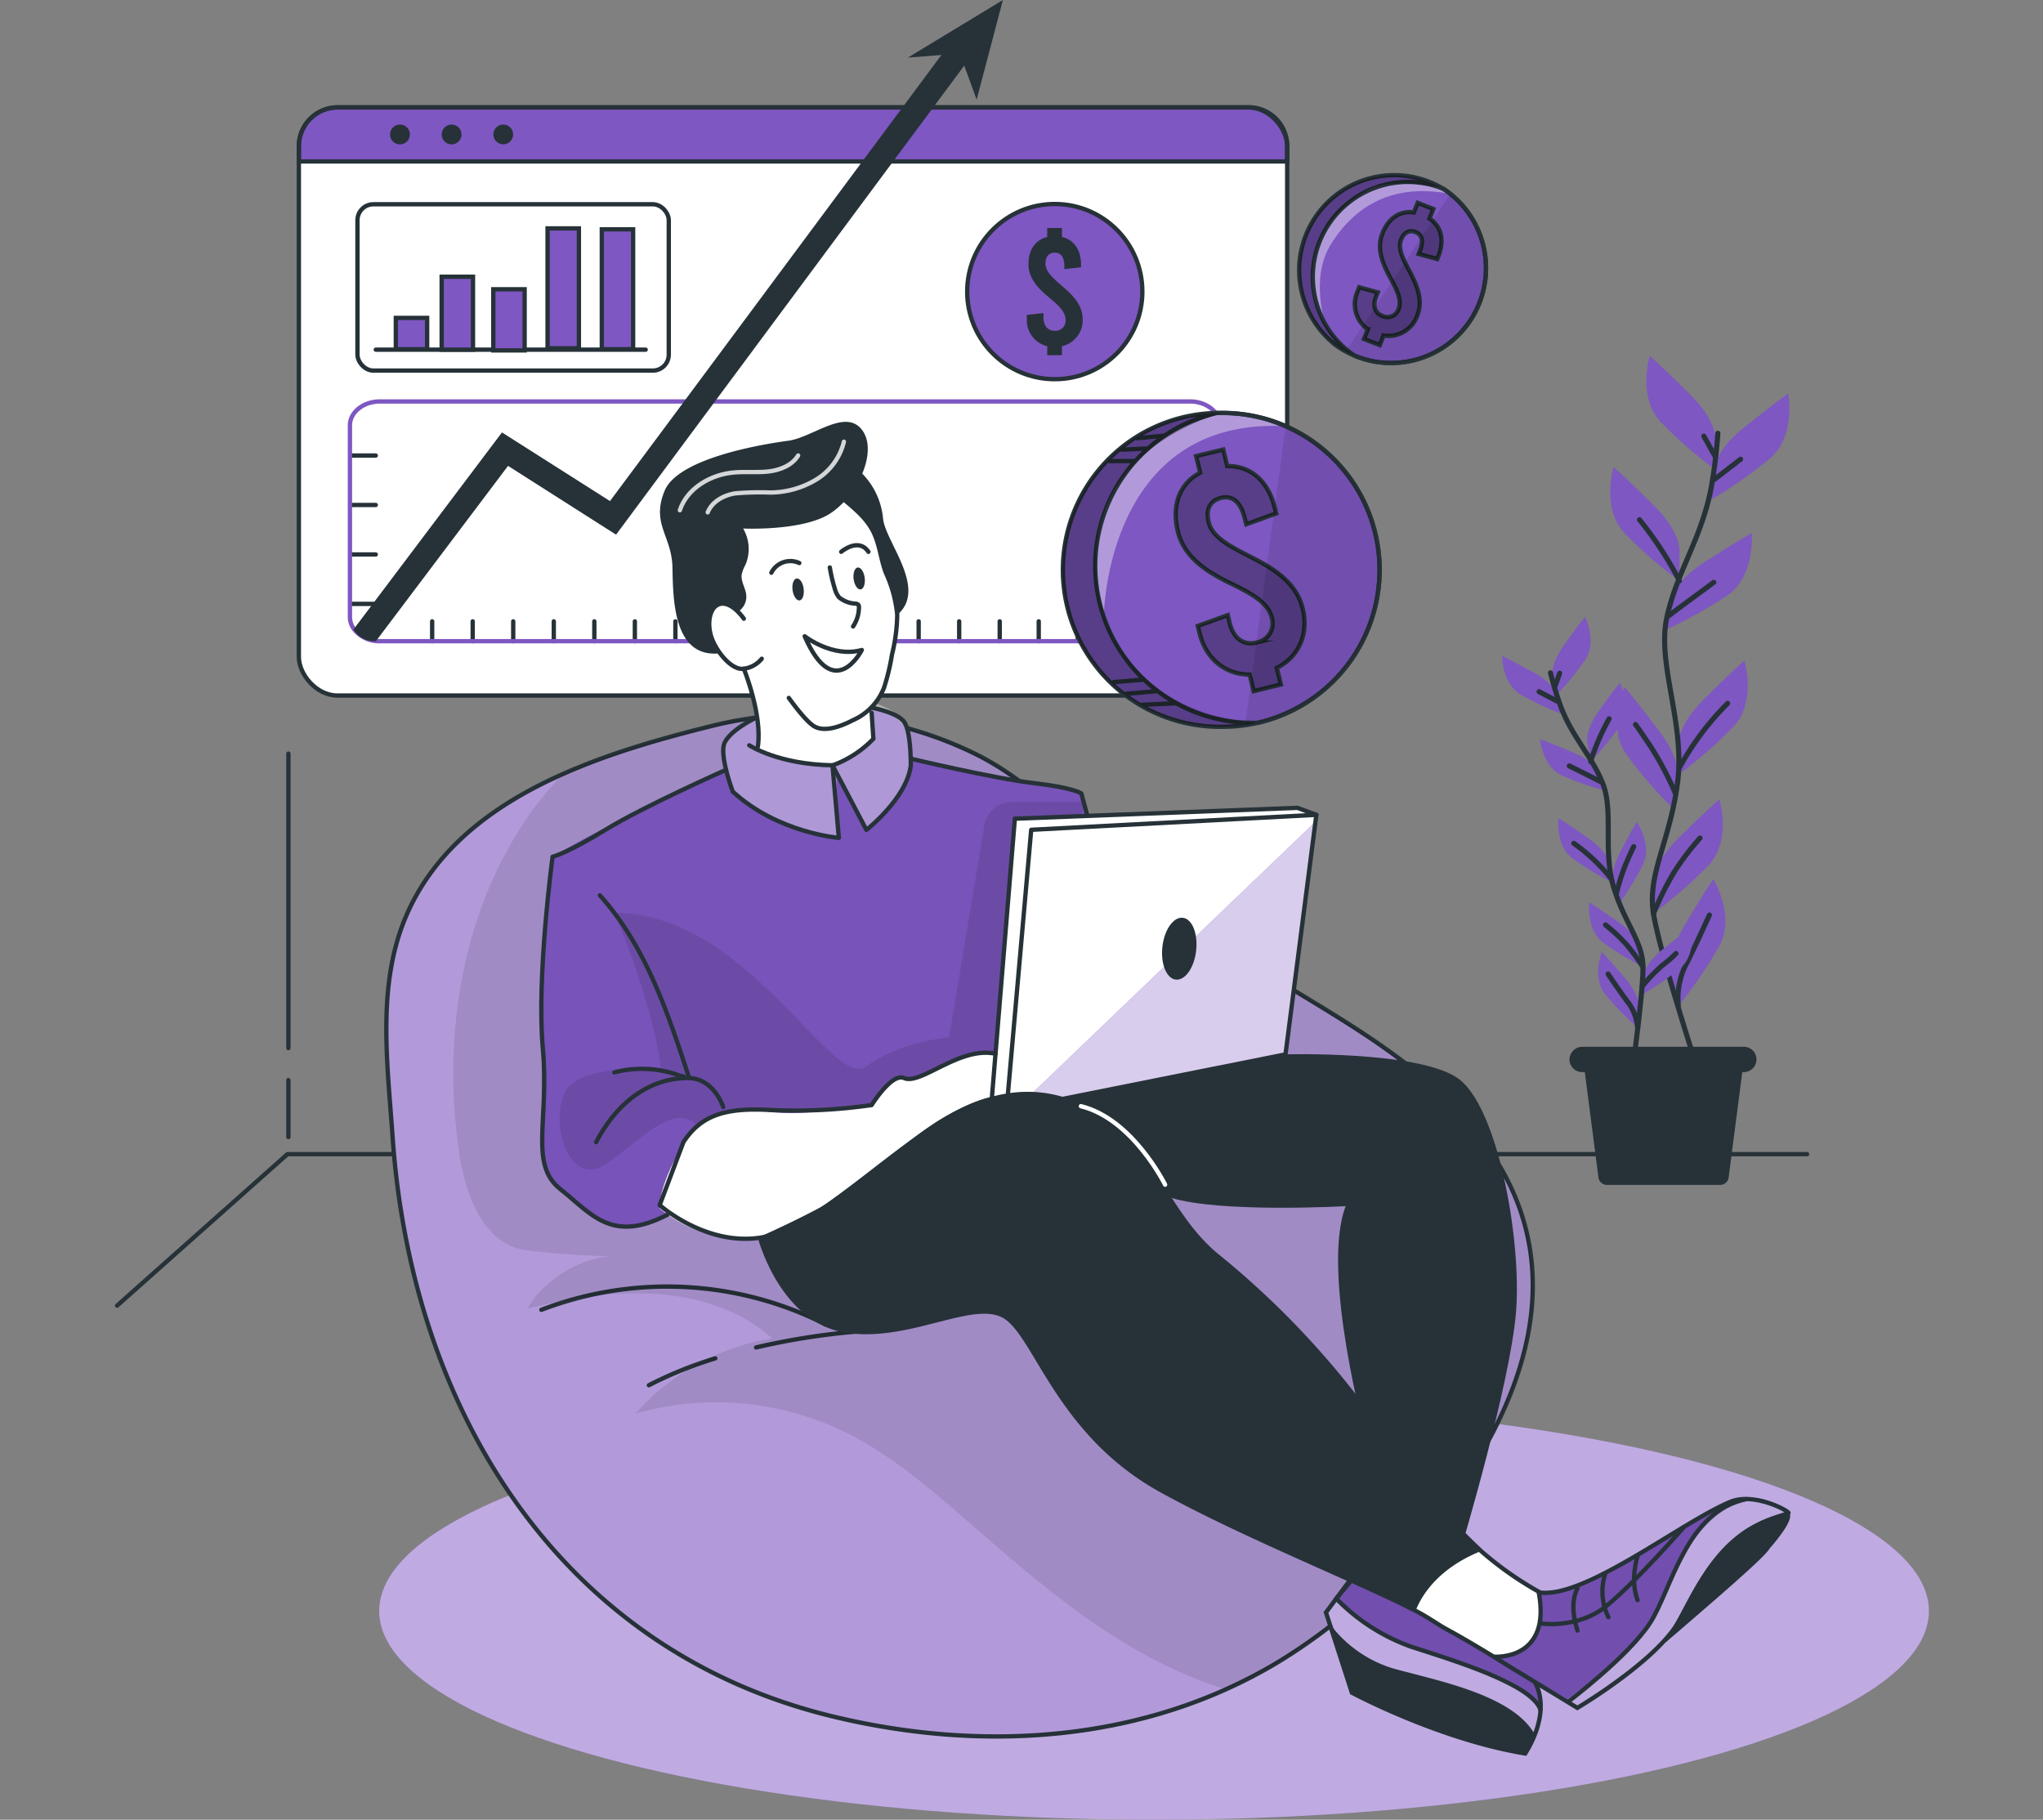 <svg xmlns="http://www.w3.org/2000/svg" xmlns:xlink="http://www.w3.org/1999/xlink" width="375" height="334" viewBox="0 0 375 334">
  <rect x="0" y="0" width="375" height="334" fill="#808080" stroke="none"/>
  <defs>
    <clipPath id="clip-path">
      <rect id="Rectangle_367" data-name="Rectangle 367" width="375" height="334" transform="translate(0 109)" fill="#fadf12" stroke="#707070" stroke-width="1"/>
    </clipPath>
  </defs>
  <g id="Mask_Group_1" data-name="Mask Group 1" transform="translate(0 -109)" clip-path="url(#clip-path)">
    <g id="Revenue-bro" transform="translate(-6.356 74.555)">
      <g id="freepik--Shadow--inject-62">
        <ellipse id="Ellipse_157" data-name="Ellipse 157" cx="142.231" cy="38.308" rx="142.231" ry="38.308" transform="translate(75.957 291.83)" fill="#7e57c2"/>
        <ellipse id="Ellipse_158" data-name="Ellipse 158" cx="142.231" cy="38.308" rx="142.231" ry="38.308" transform="translate(75.957 291.83)" fill="#fff" opacity="0.5"/>
      </g>
      <g id="freepik--Window--inject-62">
        <rect id="Rectangle_368" data-name="Rectangle 368" width="181.411" height="107.936" rx="7.098" transform="translate(61.213 54.17)" fill="#fff"/>
        <path id="Path_1737" data-name="Path 1737" d="M242.624,61.269v2.808H61.213V61.269a7.138,7.138,0,0,1,7.1-7.138H235.558a7.09,7.09,0,0,1,7.067,7.138Z" fill="#7e57c2"/>
        <rect id="Rectangle_369" data-name="Rectangle 369" width="181.411" height="107.936" rx="7.098" transform="translate(61.213 54.17)" fill="none" stroke="#263238" stroke-linecap="round" stroke-linejoin="round" stroke-width="0.793"/>
        <path id="Path_1738" data-name="Path 1738" d="M242.624,61.269v2.808H61.213V61.269a7.138,7.138,0,0,1,7.1-7.138H235.558a7.09,7.09,0,0,1,7.067,7.138Z" fill="none" stroke="#263238" stroke-linecap="round" stroke-linejoin="round" stroke-width="0.793"/>
        <path id="Path_1739" data-name="Path 1739" d="M81.589,59.119a1.816,1.816,0,1,1-1.816-1.808,1.816,1.816,0,0,1,1.816,1.808Z" fill="#263238"/>
        <path id="Path_1740" data-name="Path 1740" d="M91.066,59.119a1.816,1.816,0,1,1-1.816-1.808,1.816,1.816,0,0,1,1.816,1.808Z" fill="#263238"/>
        <circle id="Ellipse_159" data-name="Ellipse 159" cx="1.816" cy="1.816" r="1.816" transform="translate(96.912 57.303)" fill="#263238"/>
        <rect id="Rectangle_370" data-name="Rectangle 370" width="57.145" height="30.527" rx="2.927" transform="translate(71.968 71.936)" fill="none" stroke="#263238" stroke-linecap="round" stroke-linejoin="round" stroke-width="0.793"/>
        <line id="Line_36" data-name="Line 36" x2="49.546" transform="translate(75.331 98.625)" fill="none" stroke="#263238" stroke-linecap="round" stroke-linejoin="round" stroke-width="0.793"/>
        <rect id="Rectangle_371" data-name="Rectangle 371" width="5.75" height="5.75" transform="translate(79.011 92.795)" fill="#7e57c2" stroke="#263238" stroke-miterlimit="10" stroke-width="0.793"/>
        <rect id="Rectangle_372" data-name="Rectangle 372" width="5.75" height="13.388" transform="translate(87.426 85.237)" fill="#7e57c2" stroke="#263238" stroke-miterlimit="10" stroke-width="0.793"/>
        <rect id="Rectangle_373" data-name="Rectangle 373" width="5.75" height="11.223" transform="translate(96.904 87.537)" fill="#7e57c2" stroke="#263238" stroke-miterlimit="10" stroke-width="0.793"/>
        <rect id="Rectangle_374" data-name="Rectangle 374" width="5.75" height="22.009" transform="translate(106.865 76.362)" fill="#7e57c2" stroke="#263238" stroke-miterlimit="10" stroke-width="0.793"/>
        <rect id="Rectangle_375" data-name="Rectangle 375" width="5.75" height="22.009" transform="translate(116.819 76.536)" fill="#7e57c2" stroke="#263238" stroke-miterlimit="10" stroke-width="0.793"/>
        <circle id="Ellipse_160" data-name="Ellipse 160" cx="16.077" cy="16.077" r="16.077" transform="translate(183.886 71.889)" fill="#7e57c2" stroke="#263238" stroke-miterlimit="10" stroke-width="0.793"/>
        <path id="Path_1741" data-name="Path 1741" d="M201.279,97.99v1.65h-2.7V97.99a4.9,4.9,0,0,1-3.744-5v-.746l3.054-.333v.793c0,1.531.793,2.459,2.038,2.459a1.88,1.88,0,0,0,2.03-2.007c0-1.467-1.372-2.728-2.99-4.069-1.919-1.586-3.831-3.474-3.831-6.139s1.253-4.465,3.442-5V76.291h2.7v1.642c2.213.516,3.5,2.379,3.5,5.036v.539l-3.054.325v-.555c0-1.586-.627-2.459-1.737-2.459s-1.737.69-1.737,2.007c0,1.467,1.412,2.7,3,4.069,1.888,1.586,3.831,3.474,3.831,6.139a4.878,4.878,0,0,1-3.8,4.957Z" fill="#263238"/>
        <line id="Line_37" data-name="Line 37" x2="4.695" transform="translate(70.636 118.056)" fill="none" stroke="#263238" stroke-linecap="round" stroke-linejoin="round" stroke-width="0.793"/>
        <line id="Line_38" data-name="Line 38" x2="4.695" transform="translate(70.636 127.13)" fill="none" stroke="#263238" stroke-linecap="round" stroke-linejoin="round" stroke-width="0.793"/>
        <line id="Line_39" data-name="Line 39" x2="4.695" transform="translate(70.636 136.211)" fill="none" stroke="#263238" stroke-linecap="round" stroke-linejoin="round" stroke-width="0.793"/>
        <line id="Line_40" data-name="Line 40" x2="4.695" transform="translate(70.636 145.284)" fill="none" stroke="#263238" stroke-linecap="round" stroke-linejoin="round" stroke-width="0.793"/>
        <line id="Line_41" data-name="Line 41" y1="3.648" transform="translate(85.681 148.488)" fill="none" stroke="#263238" stroke-linecap="round" stroke-linejoin="round" stroke-width="0.793"/>
        <line id="Line_42" data-name="Line 42" y1="3.648" transform="translate(93.121 148.488)" fill="none" stroke="#263238" stroke-linecap="round" stroke-linejoin="round" stroke-width="0.793"/>
        <line id="Line_43" data-name="Line 43" y1="3.648" transform="translate(100.56 148.488)" fill="none" stroke="#263238" stroke-linecap="round" stroke-linejoin="round" stroke-width="0.793"/>
        <line id="Line_44" data-name="Line 44" y1="3.648" transform="translate(108.007 148.488)" fill="none" stroke="#263238" stroke-linecap="round" stroke-linejoin="round" stroke-width="0.793"/>
        <line id="Line_45" data-name="Line 45" y1="3.648" transform="translate(115.447 148.488)" fill="none" stroke="#263238" stroke-linecap="round" stroke-linejoin="round" stroke-width="0.793"/>
        <line id="Line_46" data-name="Line 46" y1="3.648" transform="translate(122.886 148.488)" fill="none" stroke="#263238" stroke-linecap="round" stroke-linejoin="round" stroke-width="0.793"/>
        <line id="Line_47" data-name="Line 47" y1="3.648" transform="translate(130.326 148.488)" fill="none" stroke="#263238" stroke-linecap="round" stroke-linejoin="round" stroke-width="0.793"/>
        <line id="Line_48" data-name="Line 48" y1="3.648" transform="translate(137.773 148.488)" fill="none" stroke="#263238" stroke-linecap="round" stroke-linejoin="round" stroke-width="0.793"/>
        <line id="Line_49" data-name="Line 49" y1="3.648" transform="translate(145.213 148.488)" fill="none" stroke="#263238" stroke-linecap="round" stroke-linejoin="round" stroke-width="0.793"/>
        <line id="Line_50" data-name="Line 50" y1="3.648" transform="translate(152.652 148.488)" fill="none" stroke="#263238" stroke-linecap="round" stroke-linejoin="round" stroke-width="0.793"/>
        <line id="Line_51" data-name="Line 51" y1="3.648" transform="translate(160.092 148.488)" fill="none" stroke="#263238" stroke-linecap="round" stroke-linejoin="round" stroke-width="0.793"/>
        <line id="Line_52" data-name="Line 52" y1="3.648" transform="translate(167.539 148.488)" fill="none" stroke="#263238" stroke-linecap="round" stroke-linejoin="round" stroke-width="0.793"/>
        <line id="Line_53" data-name="Line 53" y1="3.648" transform="translate(174.979 148.488)" fill="none" stroke="#263238" stroke-linecap="round" stroke-linejoin="round" stroke-width="0.793"/>
        <line id="Line_54" data-name="Line 54" y1="3.648" transform="translate(182.418 148.488)" fill="none" stroke="#263238" stroke-linecap="round" stroke-linejoin="round" stroke-width="0.793"/>
        <line id="Line_55" data-name="Line 55" y1="3.648" transform="translate(189.858 148.488)" fill="none" stroke="#263238" stroke-linecap="round" stroke-linejoin="round" stroke-width="0.793"/>
        <line id="Line_56" data-name="Line 56" y1="3.648" transform="translate(197.02 148.488)" fill="none" stroke="#263238" stroke-linecap="round" stroke-linejoin="round" stroke-width="0.793"/>
        <line id="Line_57" data-name="Line 57" y1="3.648" transform="translate(204.182 148.488)" fill="none" stroke="#263238" stroke-linecap="round" stroke-linejoin="round" stroke-width="0.793"/>
        <line id="Line_58" data-name="Line 58" y1="3.648" transform="translate(211.336 148.488)" fill="none" stroke="#263238" stroke-linecap="round" stroke-linejoin="round" stroke-width="0.793"/>
        <path id="Path_1742" data-name="Path 1742" d="M230.275,112.5v35.262c0,2.419-2.459,4.37-5.488,4.37H76.14a5.885,5.885,0,0,1-4.759-2.149,3.751,3.751,0,0,1-.793-2.221V112.5c0-2.379,2.459-4.37,5.488-4.37H224.787C227.817,108.134,230.275,110.085,230.275,112.5Z" fill="none" stroke="#7e57c2" stroke-linecap="round" stroke-linejoin="round" stroke-width="0.793"/>
        <path id="Path_1743" data-name="Path 1743" d="M185.036,44.209l-47.453,63.926-18.147,24.444L99.608,119.952,75.347,152.137H75a4.37,4.37,0,0,1-3.767-2.149l27.26-36.174,19.828,12.6,13.57-18.242,49.483-66.622Z" fill="#263238"/>
        <path id="Path_1744" data-name="Path 1744" d="M173,45.018l17.441-10.572-4.822,18.289-3.077-8.463Z" fill="#263238"/>
      </g>
      <g id="freepik--Floor--inject-62">
        <path id="Path_1745" data-name="Path 1745" d="M338.053,246.281H59.119l-31.265,27.8" fill="none" stroke="#263238" stroke-linecap="round" stroke-linejoin="round" stroke-width="0.793"/>
        <line id="Line_59" data-name="Line 59" y1="54.051" transform="translate(59.294 172.766)" fill="none" stroke="#263238" stroke-linecap="round" stroke-linejoin="round" stroke-width="0.793"/>
        <line id="Line_60" data-name="Line 60" y1="10.453" transform="translate(59.294 232.686)" fill="none" stroke="#263238" stroke-linecap="round" stroke-linejoin="round" stroke-width="0.793"/>
        <g id="freepik--freepik--Plants--inject-120--inject-62">
          <path id="Path_1746" data-name="Path 1746" d="M321.262,114.781s0-3.268-4.576-7.836-7.511-7.186-7.511-7.186-2.292,7.511,1.959,12.087a80.108,80.108,0,0,0,10.128,8.835Z" fill="#7e57c2"/>
          <path id="Path_1747" data-name="Path 1747" d="M314.624,135.188s0-3.268-4.576-7.844-7.511-7.186-7.511-7.186-2.284,7.511,1.959,12.087a81.4,81.4,0,0,0,10.128,8.843Z" fill="#7e57c2"/>
          <path id="Path_1748" data-name="Path 1748" d="M320.969,120.348s.349-3.252,5.377-7.321,8.233-6.345,8.233-6.345,1.475,7.733-3.228,11.81a80.508,80.508,0,0,1-11,7.7Z" fill="#7e57c2"/>
          <path id="Path_1749" data-name="Path 1749" d="M312.951,144.444s.69-3.173,6.115-6.71,8.843-5.457,8.843-5.457.658,7.828-4.426,11.413a79.94,79.94,0,0,1-11.746,6.5Z" fill="#7e57c2"/>
          <path id="Path_1750" data-name="Path 1750" d="M314.465,170.7s0-3.268,4.568-7.836,7.511-7.186,7.511-7.186,2.292,7.519-1.959,12.087a79.483,79.483,0,0,1-10.12,8.843Z" fill="#7e57c2"/>
          <path id="Path_1751" data-name="Path 1751" d="M314.386,177.12s.46-3.236-3.418-8.407-6.408-8.185-6.408-8.185-3.315,7.138.23,12.246a80.451,80.451,0,0,0,8.772,10.168Z" fill="#7e57c2"/>
          <path id="Path_1752" data-name="Path 1752" d="M309.873,196.116s0-3.26,4.576-7.836,7.511-7.138,7.511-7.138,2.292,7.511-1.959,12.079a80.106,80.106,0,0,1-10.128,8.843Z" fill="#7e57c2"/>
          <path id="Path_1753" data-name="Path 1753" d="M312.927,213.35s-.793-3.172,2.451-8.724,5.449-8.843,5.449-8.843,4.108,6.694,1.166,12.19a80.275,80.275,0,0,1-7.566,11.1Z" fill="#7e57c2"/>
          <path id="Path_1754" data-name="Path 1754" d="M321.675,113.972a92.6,92.6,0,0,1-1.253,10.136c-1.808,9.343-6.345,15.371-8.137,23.794s3.387,19.313,2,30.139-5.615,16.862-4.426,24.1,7.535,26.808,7.535,26.808" fill="none" stroke="#263238" stroke-linecap="round" stroke-linejoin="round" stroke-width="0.934"/>
          <line id="Line_61" data-name="Line 61" y1="3.791" x2="4.925" transform="translate(320.929 118.731)" fill="none" stroke="#263238" stroke-linecap="round" stroke-linejoin="round" stroke-width="0.934"/>
          <line id="Line_62" data-name="Line 62" x1="2.054" y1="3.672" transform="translate(319.097 114.495)" fill="none" stroke="#263238" stroke-linecap="round" stroke-linejoin="round" stroke-width="0.934"/>
          <path id="Path_1755" data-name="Path 1755" d="M312.562,147.521s4.124-3.1,8.367-6.194" fill="none" stroke="#263238" stroke-linecap="round" stroke-linejoin="round" stroke-width="0.934"/>
          <path id="Path_1756" data-name="Path 1756" d="M314.624,141.049a66.1,66.1,0,0,0-7.336-11.215" fill="none" stroke="#263238" stroke-linecap="round" stroke-linejoin="round" stroke-width="0.934"/>
          <path id="Path_1757" data-name="Path 1757" d="M314.624,175.352a51.22,51.22,0,0,1,8.843-11.8" fill="none" stroke="#263238" stroke-linecap="round" stroke-linejoin="round" stroke-width="0.934"/>
          <path id="Path_1758" data-name="Path 1758" d="M313.823,179.936a58.213,58.213,0,0,0-4.5-8.494c-2.379-3.553-2.76-4.013-2.76-4.013" fill="none" stroke="#263238" stroke-linecap="round" stroke-linejoin="round" stroke-width="0.934"/>
          <path id="Path_1759" data-name="Path 1759" d="M309.873,202.127a55.185,55.185,0,0,1,3.72-7.519,48.821,48.821,0,0,1,4.806-6.345" fill="none" stroke="#263238" stroke-linecap="round" stroke-linejoin="round" stroke-width="0.934"/>
          <path id="Path_1760" data-name="Path 1760" d="M314.418,219.037a13.975,13.975,0,0,1,1.237-7.233c1.721-3.323,3.664-7.685,4.473-9.4" fill="none" stroke="#263238" stroke-linecap="round" stroke-linejoin="round" stroke-width="0.934"/>
          <path id="Path_1761" data-name="Path 1761" d="M291.314,158.418s-.357-2.038,2.015-5.409,3.966-5.33,3.966-5.33,2.245,4.457.079,7.788a50.886,50.886,0,0,1-5.393,6.631Z" fill="#7e57c2"/>
          <path id="Path_1762" data-name="Path 1762" d="M297.691,170.521s-.357-2.054,2.015-5.417,3.966-5.322,3.966-5.322,2.245,4.465.079,7.788a50.363,50.363,0,0,1-5.393,6.63Z" fill="#7e57c2"/>
          <path id="Path_1763" data-name="Path 1763" d="M292.1,161.876s-.555-2-4.164-3.966-5.853-3.093-5.853-3.093-.087,4.973,3.315,7.059a50.871,50.871,0,0,0,7.733,3.633Z" fill="#7e57c2"/>
          <path id="Path_1764" data-name="Path 1764" d="M299.745,176.113s-.793-1.927-4.568-3.537-6.147-2.459-6.147-2.459.436,4.973,4.029,6.67a51.171,51.171,0,0,0,8.074,2.8Z" fill="#7e57c2"/>
          <path id="Path_1765" data-name="Path 1765" d="M301.648,192.729s-.357-2.046-3.72-4.418-5.5-3.7-5.5-3.7-.619,4.973,2.546,7.368a50.68,50.68,0,0,0,7.3,4.418Z" fill="#7e57c2"/>
          <path id="Path_1766" data-name="Path 1766" d="M302.386,196.766s-.642-1.975,1.229-5.639,3.172-5.829,3.172-5.829,2.855,4.093,1.19,7.7a51.71,51.71,0,0,1-4.426,7.328Z" fill="#7e57c2"/>
          <path id="Path_1767" data-name="Path 1767" d="M308.128,213.287s.238-2.062,3.458-4.624,5.274-3.966,5.274-3.966.9,4.917-2.118,7.5a51.455,51.455,0,0,1-7.035,4.838Z" fill="#7e57c2"/>
          <path id="Path_1768" data-name="Path 1768" d="M307.28,208.195s-.357-2.054-3.72-4.426-5.488-3.688-5.488-3.688-.619,4.973,2.538,7.368a51.047,51.047,0,0,0,7.313,4.418Z" fill="#7e57c2"/>
          <path id="Path_1769" data-name="Path 1769" d="M307.232,219.33s.182-2.078-2.475-5.219-4.378-4.973-4.378-4.973-1.856,4.64.595,7.773a51.848,51.848,0,0,0,5.948,6.147Z" fill="#7e57c2"/>
          <path id="Path_1770" data-name="Path 1770" d="M290.957,157.943a58.689,58.689,0,0,0,1.9,6.226c2.141,5.655,5.631,8.946,7.677,14.038s0,12.476,2.022,19.114,5.354,9.946,5.377,14.633-1.785,17.639-1.785,17.639" fill="none" stroke="#263238" stroke-linecap="round" stroke-linejoin="round" stroke-width="0.934"/>
          <line id="Line_63" data-name="Line 63" x1="3.498" y1="1.832" transform="translate(288.863 161.401)" fill="none" stroke="#263238" stroke-linecap="round" stroke-linejoin="round" stroke-width="0.934"/>
          <line id="Line_64" data-name="Line 64" y1="2.522" x2="0.896" transform="translate(291.742 158.006)" fill="none" stroke="#263238" stroke-linecap="round" stroke-linejoin="round" stroke-width="0.934"/>
          <path id="Path_1771" data-name="Path 1771" d="M300.324,177.993s-2.927-1.491-5.917-2.974" fill="none" stroke="#263238" stroke-linecap="round" stroke-linejoin="round" stroke-width="0.934"/>
          <path id="Path_1772" data-name="Path 1772" d="M298.325,174.2a41.916,41.916,0,0,1,3.387-7.82" fill="none" stroke="#263238" stroke-linecap="round" stroke-linejoin="round" stroke-width="0.934"/>
          <path id="Path_1773" data-name="Path 1773" d="M302.053,195.679a32.637,32.637,0,0,0-6.821-6.44" fill="none" stroke="#263238" stroke-linecap="round" stroke-linejoin="round" stroke-width="0.934"/>
          <path id="Path_1774" data-name="Path 1774" d="M303.052,198.471a36.366,36.366,0,0,1,1.88-5.8c1.1-2.5,1.293-2.824,1.293-2.824" fill="none" stroke="#263238" stroke-linecap="round" stroke-linejoin="round" stroke-width="0.934"/>
          <path id="Path_1775" data-name="Path 1775" d="M307.779,215.492a30.514,30.514,0,0,1,3.759-3.9,20.2,20.2,0,0,0,2.443-2.133" fill="none" stroke="#263238" stroke-linecap="round" stroke-linejoin="round" stroke-width="0.934"/>
          <path id="Path_1776" data-name="Path 1776" d="M307.93,211.954a35.587,35.587,0,0,0-3.172-4.307,30.929,30.929,0,0,0-3.7-3.434" fill="none" stroke="#263238" stroke-linecap="round" stroke-linejoin="round" stroke-width="0.934"/>
          <path id="Path_1777" data-name="Path 1777" d="M306.939,223.058a8.947,8.947,0,0,0-1.586-4.418c-1.443-1.9-3.172-4.426-3.823-5.417" fill="none" stroke="#263238" stroke-linecap="round" stroke-linejoin="round" stroke-width="0.934"/>
          <path id="Path_1778" data-name="Path 1778" d="M322.151,251.928H301.323a1.586,1.586,0,0,1-1.586-1.547l-2.99-23.048h29.917l-2.99,23.048A1.586,1.586,0,0,1,322.151,251.928Z" fill="#263238"/>
          <path id="Path_1779" data-name="Path 1779" d="M326.426,231.227H296.779a2.332,2.332,0,0,1-2.34-2.316h0a2.379,2.379,0,0,1,2.332-2.34h29.655a2.332,2.332,0,0,1,2.34,2.332h0a2.332,2.332,0,0,1-2.34,2.324Z" fill="#263238"/>
        </g>
      </g>
      <g id="freepik--Coins--inject-62">
        <path id="Path_1780" data-name="Path 1780" d="M259.589,139.042a28.8,28.8,0,0,1-22.305,28.052h-.092c-.753.167-1.507.317-2.284.428a29.408,29.408,0,0,1-4.116.293,28.795,28.795,0,1,1-1.063-57.58c.262.007.539.007.793.007a1.364,1.364,0,0,1,.254,0,1.823,1.823,0,0,1,.294,0,28.354,28.354,0,0,1,11.278,2.419,28.8,28.8,0,0,1,17.243,26.379Z" fill="#7e57c2"/>
        <path id="Path_1781" data-name="Path 1781" d="M242.363,112.671c-33.256-1.729-33.414,35.191-33.414,35.191s-5.076-12.048,3.212-25.38c4.632-7.463,12.69-10.755,18.924-12.214a28.354,28.354,0,0,1,11.278,2.4Z" fill="#fff" opacity="0.4"/>
        <path id="Path_1782" data-name="Path 1782" d="M259.589,139.042a28.8,28.8,0,0,1-22.4,28.076,28.322,28.322,0,0,1-6.4.722,28.8,28.8,0,1,1-1.063-57.6h1.063a28.806,28.806,0,0,1,28.8,28.8Z" fill="none" stroke="#263238" stroke-linecap="round" stroke-linejoin="round" stroke-width="0.793"/>
        <path id="Path_1783" data-name="Path 1783" d="M259.589,139.042a28.8,28.8,0,0,1-22.4,28.076h-1.064a28.806,28.806,0,0,1-6.4-56.875h1.063a28.806,28.806,0,0,1,28.8,28.8Z" fill="none" stroke="#263238" stroke-linecap="round" stroke-linejoin="round" stroke-width="0.793"/>
        <path id="Path_1784" data-name="Path 1784" d="M240.713,157.038l.746,3.046-4.981,1.213-.746-3.038c-4.457,0-8.034-2.895-9.176-7.543l-.341-1.38,5.5-1.991.349,1.436c.69,2.824,2.554,4.18,4.878,3.609a3.569,3.569,0,0,0,2.847-4.624c-.666-2.712-3.775-4.41-7.376-6.163-4.259-2.062-8.653-4.679-9.859-9.6-1.174-4.806.3-8.812,4.1-10.794l-.746-3.046,4.973-1.213.746,3.038c4.323-.063,7.543,2.784,8.724,7.7l.246,1-5.488,1.991-.278-1.1c-.73-2.99-2.268-4.251-4.315-3.751s-2.895,2.062-2.3,4.489c.666,2.712,3.815,4.346,7.376,6.171,4.211,2.133,8.653,4.679,9.859,9.6C246.661,150.812,244.726,155.032,240.713,157.038Z" fill="none" stroke="#263238" stroke-miterlimit="10" stroke-width="0.793"/>
        <path id="Path_1785" data-name="Path 1785" d="M240.713,157.038l.746,3.046-4.981,1.213-.746-3.038c-4.457,0-8.034-2.895-9.176-7.543l-.341-1.38,5.5-1.991.349,1.436c.69,2.824,2.554,4.18,4.878,3.609a3.569,3.569,0,0,0,2.847-4.624c-.666-2.712-3.775-4.41-7.376-6.163-4.259-2.062-8.653-4.679-9.859-9.6-1.174-4.806.3-8.812,4.1-10.794l-.746-3.046,4.973-1.213.746,3.038c4.323-.063,7.543,2.784,8.724,7.7l.246,1-5.488,1.991-.278-1.1c-.73-2.99-2.268-4.251-4.315-3.751s-2.895,2.062-2.3,4.489c.666,2.712,3.815,4.346,7.376,6.171,4.211,2.133,8.653,4.679,9.859,9.6C246.661,150.812,244.726,155.032,240.713,157.038Z" opacity="0.3"/>
        <line id="Line_65" data-name="Line 65" y1="0.278" x2="6.083" transform="translate(216.071 163.526)" fill="none" stroke="#263238" stroke-linecap="round" stroke-linejoin="round" stroke-width="0.793"/>
        <line id="Line_66" data-name="Line 66" y1="0.452" x2="5.306" transform="translate(213.144 161.329)" fill="none" stroke="#263238" stroke-linecap="round" stroke-linejoin="round" stroke-width="0.793"/>
        <line id="Line_67" data-name="Line 67" y1="0.452" x2="5.306" transform="translate(210.765 159.196)" fill="none" stroke="#263238" stroke-linecap="round" stroke-linejoin="round" stroke-width="0.793"/>
        <line id="Line_68" data-name="Line 68" x2="4.545" transform="translate(210.035 119.072)" fill="none" stroke="#263238" stroke-linecap="round" stroke-linejoin="round" stroke-width="0.793"/>
        <line id="Line_69" data-name="Line 69" y1="0.206" x2="4.529" transform="translate(212.279 116.772)" fill="none" stroke="#263238" stroke-linecap="round" stroke-linejoin="round" stroke-width="0.793"/>
        <line id="Line_70" data-name="Line 70" y1="0.452" x2="4.775" transform="translate(215.119 114.424)" fill="none" stroke="#263238" stroke-linecap="round" stroke-linejoin="round" stroke-width="0.793"/>
        <path id="Path_1786" data-name="Path 1786" d="M237.279,167.1h-.087a28.323,28.323,0,0,1-6.4.722,28.795,28.795,0,1,1-1.063-57.58c.262.007.539.007.793.007-7.019,2.213-18.8,7.868-21.946,19.662C204.126,146.664,214.143,165.691,237.279,167.1Z" opacity="0.3"/>
        <path id="Path_1787" data-name="Path 1787" d="M259.589,139.042a28.8,28.8,0,0,1-22.305,28.052h-.092c-.753.167-1.507.317-2.284.428l7.455-54.876a28.8,28.8,0,0,1,17.227,26.4Z" opacity="0.1"/>
        <path id="Path_1788" data-name="Path 1788" d="M275.928,93.707a17.449,17.449,0,0,1-20.867,6.059l-.1-.048q-.812-.357-1.586-.793a15.571,15.571,0,0,1-1.681-1.047,17.449,17.449,0,0,1,19.186-29.052l.389.246c.182.1.357.23.539.357s.531.389.793.595A17.449,17.449,0,0,1,275.928,93.707Z" fill="#7e57c2"/>
        <path id="Path_1789" data-name="Path 1789" d="M249.643,93.945s-2.847-8.383.936-14.554c4.759-7.733,12.048-11.262,21.97-9.359,0,0-5.377-3.632-14.379-1.055S244.337,83.944,249.643,93.945Z" fill="#fff" opacity="0.4"/>
        <path id="Path_1790" data-name="Path 1790" d="M275.928,93.715a17.449,17.449,0,0,1-20.867,6.044,17.092,17.092,0,0,1-3.41-1.872,17.449,17.449,0,0,1,19.6-28.806c.174.1.357.222.531.349A17.449,17.449,0,0,1,275.928,93.715Z" fill="none" stroke="#263238" stroke-linecap="round" stroke-linejoin="round" stroke-width="0.793"/>
        <path id="Path_1791" data-name="Path 1791" d="M275.928,93.715a17.449,17.449,0,0,1-20.867,6.044l-.531-.349a17.449,17.449,0,0,1,16.719-30.329c.174.1.357.222.531.349A17.449,17.449,0,0,1,275.928,93.715Z" fill="none" stroke="#263238" stroke-linecap="round" stroke-linejoin="round" stroke-width="0.793"/>
        <path id="Path_1792" data-name="Path 1792" d="M260.311,96.031l-.69,1.761-2.887-1.134.69-1.769a5.647,5.647,0,0,1-1.9-6.924l.317-.793,3.41.928-.325.841c-.642,1.634-.206,2.95,1.142,3.482a2.157,2.157,0,0,0,3.022-1.293c.619-1.586-.325-3.5-1.491-5.615-1.38-2.506-2.633-5.33-1.515-8.185s3.228-4.251,5.79-3.9l.7-1.761,2.879,1.134-.69,1.753c2.157,1.475,2.752,3.966,1.634,6.861l-.23.571-3.41-.928.254-.642c.682-1.729.365-2.895-.793-3.363s-2.149,0-2.7,1.42c-.619,1.586.373,3.474,1.491,5.615,1.34,2.53,2.641,5.338,1.523,8.185a5.623,5.623,0,0,1-6.21,3.759Z" fill="none" stroke="#263238" stroke-miterlimit="10" stroke-width="0.793"/>
        <path id="Path_1793" data-name="Path 1793" d="M260.311,96.031l-.69,1.761-2.887-1.134.69-1.769a5.647,5.647,0,0,1-1.9-6.924l.317-.793,3.41.928-.325.841c-.642,1.634-.206,2.95,1.142,3.482a2.157,2.157,0,0,0,3.022-1.293c.619-1.586-.325-3.5-1.491-5.615-1.38-2.506-2.633-5.33-1.515-8.185s3.228-4.251,5.79-3.9l.7-1.761,2.879,1.134-.69,1.753c2.157,1.475,2.752,3.966,1.634,6.861l-.23.571-3.41-.928.254-.642c.682-1.729.365-2.895-.793-3.363s-2.149,0-2.7,1.42c-.619,1.586.373,3.474,1.491,5.615,1.34,2.53,2.641,5.338,1.523,8.185a5.623,5.623,0,0,1-6.21,3.759Z" opacity="0.3"/>
        <path id="Path_1794" data-name="Path 1794" d="M270.836,68.835c-4.759-.849-10.786-1.317-14.038.793-5.972,3.831-9.692,8.661-9.636,16.489s7.368,13.317,7.368,13.317l.428.309a17.178,17.178,0,0,1-3.307-1.832,17.449,17.449,0,0,1,19.186-29.052Z" opacity="0.3"/>
        <path id="Path_1795" data-name="Path 1795" d="M275.928,93.707a17.449,17.449,0,0,1-20.867,6.059l-.1-.048q-.812-.357-1.586-.793l19.178-28.893a17.449,17.449,0,0,1,3.379,23.675Z" opacity="0.1"/>
      </g>
      <g id="freepik--Character--inject-62">
        <path id="Path_1796" data-name="Path 1796" d="M266.949,317.059A104.692,104.692,0,0,1,240.9,339.544a92.048,92.048,0,0,1-9.517,4.965c-22.533,10.128-48.214,10.787-72.23,4.965-50.5-12.238-77.29-56.811-80.692-106.294-.912-13.372-2.958-27.815,2.459-40.537s16.37-20.621,28.759-26.11c8.994-4.005,18.71-6.694,27.537-8.891a70.834,70.834,0,0,1,47.659,4.917c10.382,4.925,17.774,13.483,26.506,20.693q1.388,1.142,2.792,2.276a261.653,261.653,0,0,0,27.759,19.519c14.681,8.954,29.71,17.4,39.093,32.439C295.994,271.454,283.367,297.548,266.949,317.059Z" fill="#7e57c2"/>
        <path id="Path_1797" data-name="Path 1797" d="M266.949,317.059A104.692,104.692,0,0,1,240.9,339.544a92.048,92.048,0,0,1-9.517,4.965c-22.533,10.128-48.214,10.787-72.23,4.965-50.5-12.238-77.29-56.811-80.692-106.294-.912-13.372-2.958-27.815,2.459-40.537s16.37-20.621,28.759-26.11c8.994-4.005,18.71-6.694,27.537-8.891a70.834,70.834,0,0,1,47.659,4.917c10.382,4.925,17.774,13.483,26.506,20.693q1.388,1.142,2.792,2.276a261.653,261.653,0,0,0,27.759,19.519c14.681,8.954,29.71,17.4,39.093,32.439C295.994,271.454,283.367,297.548,266.949,317.059Z" fill="#fff" opacity="0.4"/>
        <path id="Path_1798" data-name="Path 1798" d="M214.143,195.529q-1.4-1.126-2.792-2.284c-8.724-7.225-16.132-15.759-26.506-20.685a70.881,70.881,0,0,0-47.659-4.917c-20.994,5.211-47.032,13.237-56.312,35.008-5.417,12.69-3.371,27.157-2.451,40.529,3.442,49.483,30.234,94.056,80.732,106.294,27.474,6.662,57.1,4.838,81.747-9.93a104.692,104.692,0,0,0,26.046-22.485c16.418-19.511,29.044-45.6,14.094-69.573-9.375-15.069-24.4-23.484-39.093-32.439a261.652,261.652,0,0,1-27.807-19.519Z" fill="none" stroke="#263238" stroke-miterlimit="10" stroke-width="0.793"/>
        <path id="Path_1799" data-name="Path 1799" d="M137.647,283.764a72.625,72.625,0,0,0-12.19,4.933" fill="none" stroke="#263238" stroke-linecap="round" stroke-linejoin="round" stroke-width="0.793"/>
        <path id="Path_1800" data-name="Path 1800" d="M163.383,278.862a130.067,130.067,0,0,0-18.242,2.895" fill="none" stroke="#263238" stroke-linecap="round" stroke-linejoin="round" stroke-width="0.793"/>
        <path id="Path_1801" data-name="Path 1801" d="M158.03,277.593a64.465,64.465,0,0,0-52.3-2.736" fill="none" stroke="#263238" stroke-linecap="round" stroke-linejoin="round" stroke-width="0.793"/>
        <path id="Path_1802" data-name="Path 1802" d="M266.949,317.059A104.692,104.692,0,0,1,240.9,339.544a92.048,92.048,0,0,1-9.517,4.965,74.314,74.314,0,0,1-7.59-2.784c-14.8-6.345-27.22-17.076-39.355-27.656-7.321-6.345-14.76-12.849-23.524-17.028a54.107,54.107,0,0,0-37.943-3.125,42.615,42.615,0,0,1,25.094-13.808c-6.266-5.7-14.982-8.1-23.453-8.248s-13.134.888-21.414,2.744c2.768-5.092,10.112-9.7,15.91-9.565a144.089,144.089,0,0,1-16.481-1.166c-7.479-1.206-10.826-10.009-11.944-17.5-3.093-20.621.04-42.583,11.294-60.111a61.19,61.19,0,0,1,7.693-9.732c8.994-4.005,18.71-6.694,27.537-8.891a70.834,70.834,0,0,1,47.659,4.917c10.382,4.925,17.774,13.483,26.506,20.693q1.388,1.142,2.792,2.276a261.651,261.651,0,0,0,27.759,19.519c14.681,8.954,29.71,17.4,39.093,32.439C295.994,271.454,283.367,297.548,266.949,317.059Z" opacity="0.1"/>
        <path id="Path_1803" data-name="Path 1803" d="M275.214,316.456a153.356,153.356,0,0,0,13.935,10.311c9.43.634,5.2,12.032,5.2,12.032l-8.074,5.195s-13.824-10.985-21.375-14.546S275.214,316.456,275.214,316.456Z" fill="#fff"/>
        <path id="Path_1804" data-name="Path 1804" d="M208.2,196.457s-1.293-12.793-3.355-16.386l-31.312-6.377v-2.427s.722-4.219-6.258-6.861-21.525.793-25.277,3.632-2.379,7.725-2.379,7.725-12.611,6.369-18.274,8.8a144.7,144.7,0,0,0-13.539,7.138s-2.57,29.409-2.062,36.238-.412,13.253.174,17.036,1.047,5.933,5.013,9.153,7.574,7.931,17.972,3.26l-1.451-1.15L195.9,233.178Z" opacity="0.3"/>
        <path id="Path_1805" data-name="Path 1805" d="M208.2,196.457s-1.293-12.793-3.355-16.386l-31.312-6.377v-2.427s.722-4.219-6.258-6.861-21.525.793-25.277,3.632-2.379,7.725-2.379,7.725-12.611,6.369-18.274,8.8a144.7,144.7,0,0,0-13.539,7.138s-2.57,29.409-2.062,36.238-.412,13.253.174,17.036,1.047,5.933,5.013,9.153,7.574,7.931,17.972,3.26l-1.451-1.15L195.9,233.178Z" fill="#7e57c2"/>
        <path id="Path_1806" data-name="Path 1806" d="M208.2,196.457s-1.293-12.793-3.355-16.386l-31.312-6.377v-2.427s.722-4.219-6.258-6.861-21.525.793-25.277,3.632-2.379,7.725-2.379,7.725-12.611,6.369-18.274,8.8a144.7,144.7,0,0,0-13.539,7.138s-2.57,29.409-2.062,36.238-.412,13.253.174,17.036,1.047,5.933,5.013,9.153,7.574,7.931,17.972,3.26l-1.451-1.15L195.9,233.178Z" opacity="0.05"/>
        <path id="Path_1807" data-name="Path 1807" d="M205.26,181.625h-13.1a5.211,5.211,0,0,0-5.131,4.354l-6.456,38.863s-8.891.738-15.188,5.33S143.595,202,119.119,201.985c0,0,7.043,16.1,8.605,28.949,0,0-15.3-1.666-17.837,4.323s1.15,17.211,7.622,12.864,12.563-11.6,16.886-7.011,23.635,7.051,23.635,7.051l29.718-14.982,11.524-5.417Z" opacity="0.1"/>
        <path id="Path_1808" data-name="Path 1808" d="M163.661,162.36s7.439,2.062,8.645,4.56,1.079,8.82,1.079,8.82a30.535,30.535,0,0,1-8,11.009L159.83,175.74l.5,12.484s-10.533-1.753-15.006-5.116l-4.465-3.371s-1.927-6.345-1.65-8.494,8.312-6.512,8.312-6.512Z" fill="#fff" opacity="0.4"/>
        <path id="Path_1809" data-name="Path 1809" d="M287.578,354.859c-.206-.452,3.054-6.21.5-12.071s-6.623-3.6-6.623-3.6-11.587-7.376-16.457-9.708a83.042,83.042,0,0,1-10.112-6.012l-5.147,6.932,4.759,14.72Z" fill="#7e57c2"/>
        <path id="Path_1810" data-name="Path 1810" d="M281.035,338.83l14.879,9.089s10.461-6.71,15.45-11.342,16.2-14.5,16.2-14.5l7.138-9.6s-4.949-6.123-13.2-1.206c-10.66,6.345-23.659,15.561-32.328,15.474,0,0,1.705,10.652-8.082,12.087" fill="#7e57c2"/>
        <path id="Path_1811" data-name="Path 1811" d="M161.139,123.91s6.749,10.215,7.979,13.523,2.221,8.2,1.975,10.556-2.72,14.974-3.966,15.339l-1.2,1.356.793,5.346s-5.282,9.129-20.812,2.435c0,0-.6-10.66-2.49-14.007s-4.711.634-7.543-9.034,6.186-19.828,6.186-19.828Z" fill="#fff"/>
        <path id="Path_1812" data-name="Path 1812" d="M328.218,309.492s-7.654,1.332-10.136,5.861-7.249,12.944-8.875,17.013-15.069,13.9-15.069,13.9l1.785,1.658s10.945-6.765,17.552-13.2S334.65,312.11,334.65,312.11,333.6,311.071,328.218,309.492Z" fill="#fff" opacity="0.5"/>
        <path id="Path_1813" data-name="Path 1813" d="M251.634,327.853l-1.9,2.546,5.822,12.071,32.018,11.508,1.483-4.687s.492-4.759-10.747-8.375-18.091-6-21.287-8.486S251.634,327.853,251.634,327.853Z" fill="#fff" opacity="0.5"/>
        <path id="Path_1814" data-name="Path 1814" d="M145.935,238.2s-9.8-1.475-14.379,6.543-4.108,11.492-4.108,11.492,6.48,5.885,15.387,5.552,21.874-10.533,26.1-13.856,14.887-12.833,22.16-10.866l.793-6.876s-.714-3.085-6.932-2.252-8.661,4.378-10.668,4.378-3.9-1.927-7.931,4.957C166.35,237.271,152.208,239.777,145.935,238.2Z" fill="#fff"/>
        <path id="Path_1815" data-name="Path 1815" d="M158.672,138.6a28.4,28.4,0,0,0,.888,3.8,4.426,4.426,0,0,0,.793,1.673,5.127,5.127,0,0,0,3.054,1.166.833.833,0,0,1,.492.206.793.793,0,0,1,.119.476,6.345,6.345,0,0,1-1.079,3.506" fill="none" stroke="#263238" stroke-linecap="round" stroke-linejoin="round" stroke-width="0.793"/>
        <path id="Path_1816" data-name="Path 1816" d="M258.209,319.629l-6.575,8.193s7.217,6.67,14.689,9.145,20.55,7.138,22.739,10.731l-.841-4.275s-20.455-12.547-25.15-15.545a10.834,10.834,0,0,1-4.862-8.249Z" opacity="0.1"/>
        <path id="Path_1817" data-name="Path 1817" d="M281.035,338.83l13.094,7.432a82.219,82.219,0,0,0,9.636-7.685c3.172-3.26,7.083-6.876,9.517-14.181,3.323-10.1,12.841-14.9,12.841-14.9s-13.237,6.234-20.129,11.1-13.61,6.932-17.512,6.6C288.443,327.219,291.576,337.133,281.035,338.83Z" opacity="0.1"/>
        <path id="Path_1818" data-name="Path 1818" d="M154.056,151.225s5.147,4.037,10.493,2.522C164.549,153.747,159.5,163.74,154.056,151.225Z" fill="#fff" stroke="#263238" stroke-linecap="round" stroke-linejoin="round" stroke-width="0.793"/>
        <path id="Path_1819" data-name="Path 1819" d="M153.866,142.5c.151,1.11-.19,2.07-.746,2.149s-1.134-.793-1.285-1.88.182-2.07.746-2.149S153.747,141.39,153.866,142.5Z" fill="#263238"/>
        <path id="Path_1820" data-name="Path 1820" d="M165.073,140.478c.143,1.118-.19,2.078-.746,2.149s-1.142-.793-1.285-1.872.182-2.078.746-2.149S164.922,139.368,165.073,140.478Z" fill="#263238"/>
        <path id="Path_1821" data-name="Path 1821" d="M153.073,137.789a3.922,3.922,0,0,0-5.132,1.769" fill="none" stroke="#263238" stroke-linecap="round" stroke-linejoin="round" stroke-width="0.793"/>
        <path id="Path_1822" data-name="Path 1822" d="M160.758,135.727s3.172-2.72,5,0" fill="none" stroke="#263238" stroke-linecap="round" stroke-linejoin="round" stroke-width="0.793"/>
        <path id="Path_1823" data-name="Path 1823" d="M142.889,148s-1.927-2.847-3.966-2.76-2.847,2.942-2.118,5.7,3.767,6.615,6.067,6.25a5.108,5.108,0,0,0,3.307-1.84" fill="none" stroke="#263238" stroke-linecap="round" stroke-linejoin="round" stroke-width="0.793"/>
        <path id="Path_1824" data-name="Path 1824" d="M161.369,126.21c2.165,1.8,4.457,3.759,5.552,6.408.968,2.252,1.182,4.759,2.07,7.035a23.53,23.53,0,0,1,2.054,7.638,32.352,32.352,0,0,1-.96,7.289,40.173,40.173,0,0,1-1.467,6.1,10.793,10.793,0,0,1-5.695,5.948c-1.927.983-5.139,2.379-7.225,1.063-1.213-.793-3.038-3.061-4.553-5.147" fill="none" stroke="#263238" stroke-linecap="round" stroke-linejoin="round" stroke-width="0.793"/>
        <path id="Path_1825" data-name="Path 1825" d="M142.889,157.189s3.41,8.36,2.586,14.237" fill="none" stroke="#263238" stroke-linecap="round" stroke-linejoin="round" stroke-width="0.793"/>
        <path id="Path_1826" data-name="Path 1826" d="M142.017,146.593a3.284,3.284,0,0,0,1.317-2.942c-.127-1.285-1.015-2.475-.841-3.759a6.923,6.923,0,0,1,.682-1.761,7.384,7.384,0,0,0-.412-6.678s10.834.508,15.91-2.72,8.946-11.484,5.877-15.426-9.05,1.436-13.483,2.03-20.2,3.109-22.715,9.184,1.317,8.256,1.436,14.054.119,16.782,8.788,15.775c0,0-3.244-4.2-.991-8.518C139.114,144.015,142.017,146.593,142.017,146.593Z" fill="#263238"/>
        <path id="Path_1827" data-name="Path 1827" d="M163.264,120.158a13.594,13.594,0,0,1,5.187,9.517c.484,4.346,8.193,12.793,2.633,17.607,0,0-1.293-5.116-2.054-7.638s-1.737-7.138-3.014-8.724-8.05-7.138-8.05-7.138Z" fill="#263238"/>
        <path id="Path_1828" data-name="Path 1828" d="M143.888,171.243s5.346,3.521,15.276,3.664l1.166,13.317s-11.167-.849-19.471-8.486c0,0-2.245-5.941-1.65-8.494s5.933-5.084,5.933-5.084" fill="none" stroke="#263238" stroke-linecap="round" stroke-linejoin="round" stroke-width="0.793"/>
        <path id="Path_1829" data-name="Path 1829" d="M166.35,165.287l.317,4.759a19.685,19.685,0,0,1-7.5,4.878l6.218,11.841s7.416-5.774,8.153-11.841c0,0,.063-6.21-1.229-7.987s-6-2.609-6-2.609" fill="none" stroke="#263238" stroke-linecap="round" stroke-linejoin="round" stroke-width="0.793"/>
        <path id="Path_1830" data-name="Path 1830" d="M136.259,128.486c.793-1.991,2.966-3.172,5.084-3.49a52.675,52.675,0,0,1,6.432-.151,16.513,16.513,0,0,0,8.407-2.379,11.239,11.239,0,0,0,5.076-6.948" fill="none" stroke="#fff" stroke-linecap="round" stroke-linejoin="round" stroke-width="0.793" opacity="0.8"/>
        <path id="Path_1831" data-name="Path 1831" d="M131.143,128.1c1.34-4.069,5.687-6.583,9.962-6.94,2.118-.182,4.259.063,6.345-.182s4.307-1.118,5.409-2.935" fill="none" stroke="#fff" stroke-linecap="round" stroke-linejoin="round" stroke-width="0.793" opacity="0.8"/>
        <path id="Path_1832" data-name="Path 1832" d="M128.89,257.384c-10.311,5.346-13.975-.159-19.717-4.711S107.2,239.983,106,226.936s1.785-35.238,1.785-35.238,2.57-.587,9.7-4.949,22.136-11.009,22.136-11.009" fill="none" stroke="#263238" stroke-linecap="round" stroke-linejoin="round" stroke-width="0.793"/>
        <path id="Path_1833" data-name="Path 1833" d="M139.106,237.636s-1.634-5.179-6.25-5.314-11.9,1.943-17.084,11.754" fill="none" stroke="#263238" stroke-linecap="round" stroke-linejoin="round" stroke-width="0.793"/>
        <path id="Path_1834" data-name="Path 1834" d="M131.8,232.012a2.554,2.554,0,0,1-.833-.2,20.074,20.074,0,0,0-11.849-.539" fill="none" stroke="#263238" stroke-linecap="round" stroke-linejoin="round" stroke-width="0.793"/>
        <path id="Path_1835" data-name="Path 1835" d="M116.462,198.78c8.4,9.28,12.492,21.557,16.37,33.454" fill="none" stroke="#263238" stroke-linecap="round" stroke-linejoin="round" stroke-width="0.793"/>
        <path id="Path_1836" data-name="Path 1836" d="M173.535,173.694s15.228,3.633,22.667,4.5,8.645,1.9,8.645,1.9l1.388,5.187" fill="none" stroke="#263238" stroke-linecap="round" stroke-linejoin="round" stroke-width="0.793"/>
        <path id="Path_1837" data-name="Path 1837" d="M244.5,182.72l-51.862,1.991L188.4,238.048h8.883l45.034-10.081L247.978,184Z" fill="#fff"/>
        <path id="Path_1838" data-name="Path 1838" d="M191.1,239.626l56.724-54.369-5.5,42.71Z" fill="#7e57c2"/>
        <path id="Path_1839" data-name="Path 1839" d="M191.1,239.626l56.724-54.369-5.5,42.71Z" fill="#fff" opacity="0.7"/>
        <path id="Path_1840" data-name="Path 1840" d="M191.1,238.2l4.537-51.45L247.978,184l-5.663,43.971Z" fill="none" stroke="#263238" stroke-linecap="round" stroke-linejoin="round" stroke-width="0.793"/>
        <path id="Path_1841" data-name="Path 1841" d="M225.913,208.924c-.349,3.133-2.022,5.512-3.736,5.322s-2.808-2.895-2.459-6.028,2.03-5.512,3.744-5.322S226.27,205.792,225.913,208.924Z" fill="#263238"/>
        <path id="Path_1842" data-name="Path 1842" d="M242.315,227.967s23.968-.682,31.463,4.267,11.9,29.766,10.858,42.948-10.081,43.431-10.081,43.431l-17.322-19.606s-8.534-31.027-3.878-43.178c0,0-23,1.293-32.058-1.547,0,0-8.114-13.285-22.025-17.679Z" fill="#263238"/>
        <path id="Path_1843" data-name="Path 1843" d="M278.212,319.129a118.823,118.823,0,0,1-16.481-19.035,156.832,156.832,0,0,0-31.891-35.08c-9.6-7.788-11.778-20.478-23.627-26.847-19.63-10.525-36.6,10.39-42.948,14.625s-17.33,9.034-17.33,9.034,4.013,15.069,15.8,16.854,23.706-6.345,29.346-2.419,9.811,21.454,28.433,31.725c15.22,8.391,35.96,16.576,46.659,22.1,2.379,1.237,4.156,2.538,5.5,3.276,3.7,2.015,7.646,4.386,11.373,6.734l12.841,7.82s12.888-7.622,17.837-14.649c.658-.944,2.03-3.458,3.315-5.885,2.8-5.306,6.345-10.065,11.254-12.69,3.395-1.832,6.416-2.379,6.345-2.57-.325-.6-6.48-3.751-10.66-2.03-8.851,3.656-26.546,17.7-34.9,16.656A62.521,62.521,0,0,1,278.212,319.129Z" fill="none" stroke="#263238" stroke-miterlimit="10" stroke-width="0.793"/>
        <path id="Path_1844" data-name="Path 1844" d="M278.212,319.129c-7.717,3.117-10.826,7.931-12.016,10.961-10.7-5.552-31.439-13.705-46.659-22.1-18.623-10.311-22.763-27.807-28.433-31.725s-17.6,4.235-29.346,2.419-15.823-16.87-15.823-16.87,10.993-4.759,17.338-8.994,20.978-25.158,42.94-14.625c12.127,5.814,14.022,19.035,23.627,26.847a156.711,156.711,0,0,1,31.891,35.08A116.587,116.587,0,0,0,278.212,319.129Z" fill="#263238"/>
        <path id="Path_1845" data-name="Path 1845" d="M220.219,251.888s-5.94-12.071-15.466-14.411" fill="none" stroke="#fff" stroke-linecap="round" stroke-linejoin="round" stroke-width="0.793"/>
        <path id="Path_1846" data-name="Path 1846" d="M189.081,227.856c-6.551-1.428-13.745,5.814-16.775,4.457-2.252-1.007-5.956,4.957-5.956,4.957a99.231,99.231,0,0,1-18.416.928c-8.827-.563-13.007,1.158-16.132,5.877l-4.362,11.556s11.508,10.311,23.794,4.307,28.608-24.119,39.854-24.055" fill="none" stroke="#263238" stroke-linecap="round" stroke-linejoin="round" stroke-width="0.793"/>
        <path id="Path_1847" data-name="Path 1847" d="M280.536,338.521s10.755.88,8.233-11.968" fill="none" stroke="#263238" stroke-miterlimit="10" stroke-width="0.793"/>
        <path id="Path_1848" data-name="Path 1848" d="M331.216,318.613c-.793,1.586-10.652,9.977-19.146,17.314,0-.111,2.379-4.592,3.363-6.5,2.26-4.219,8.1-15.791,19.209-17.314C336.221,313.062,331.216,318.613,331.216,318.613Z" fill="#263238"/>
        <path id="Path_1849" data-name="Path 1849" d="M326.989,309.58c-11.239,2.237-13.792,16.656-17.782,22.786s-15.069,14.467-15.069,14.467" fill="none" stroke="#263238" stroke-miterlimit="10" stroke-width="0.793"/>
        <path id="Path_1850" data-name="Path 1850" d="M288.078,343.153c1.832,3.347.968,7.233,0,9.668a20.181,20.181,0,0,1-1.761,3.466c-15.91-2.617-31.82-11.167-31.82-11.167l-4.1-12.69-.658-2.03,6.178-8.32" fill="none" stroke="#263238" stroke-miterlimit="10" stroke-width="0.793"/>
        <path id="Path_1851" data-name="Path 1851" d="M288.078,352.821a20.181,20.181,0,0,1-1.761,3.466c-15.91-2.617-31.82-11.167-31.82-11.167l-4.1-12.69a22.684,22.684,0,0,0,11.572,8.217C269.717,342.843,284.017,345.413,288.078,352.821Z" fill="#263238"/>
        <path id="Path_1852" data-name="Path 1852" d="M188.4,236.192l4.235-51.482L244.5,182.72,247.978,184" fill="none" stroke="#263238" stroke-linecap="round" stroke-linejoin="round" stroke-width="0.793"/>
        <path id="Path_1853" data-name="Path 1853" d="M288.7,332.366s7.091,1.269,12.539-3.172,14.229-14.49,14.229-14.49" fill="none" stroke="#263238" stroke-miterlimit="10" stroke-width="0.793"/>
        <path id="Path_1854" data-name="Path 1854" d="M295.914,325.974s-1.713,2.578,0,7.749" fill="none" stroke="#263238" stroke-linecap="round" stroke-linejoin="round" stroke-width="0.793"/>
        <path id="Path_1855" data-name="Path 1855" d="M300.943,323.507a10.556,10.556,0,0,0,.642,7.749" fill="none" stroke="#263238" stroke-linecap="round" stroke-linejoin="round" stroke-width="0.793"/>
        <path id="Path_1856" data-name="Path 1856" d="M306.939,320.033s-1.436,4.307,0,8.106" fill="none" stroke="#263238" stroke-linecap="round" stroke-linejoin="round" stroke-width="0.793"/>
        <path id="Path_1857" data-name="Path 1857" d="M257.321,321.009l-5.687,6.845a35.988,35.988,0,0,0,13.808,8.859c8.082,2.6,22.517,7.019,23.714,11.722" fill="none" stroke="#263238" stroke-miterlimit="10" stroke-width="0.793"/>
      </g>
    </g>
  </g>
</svg>
